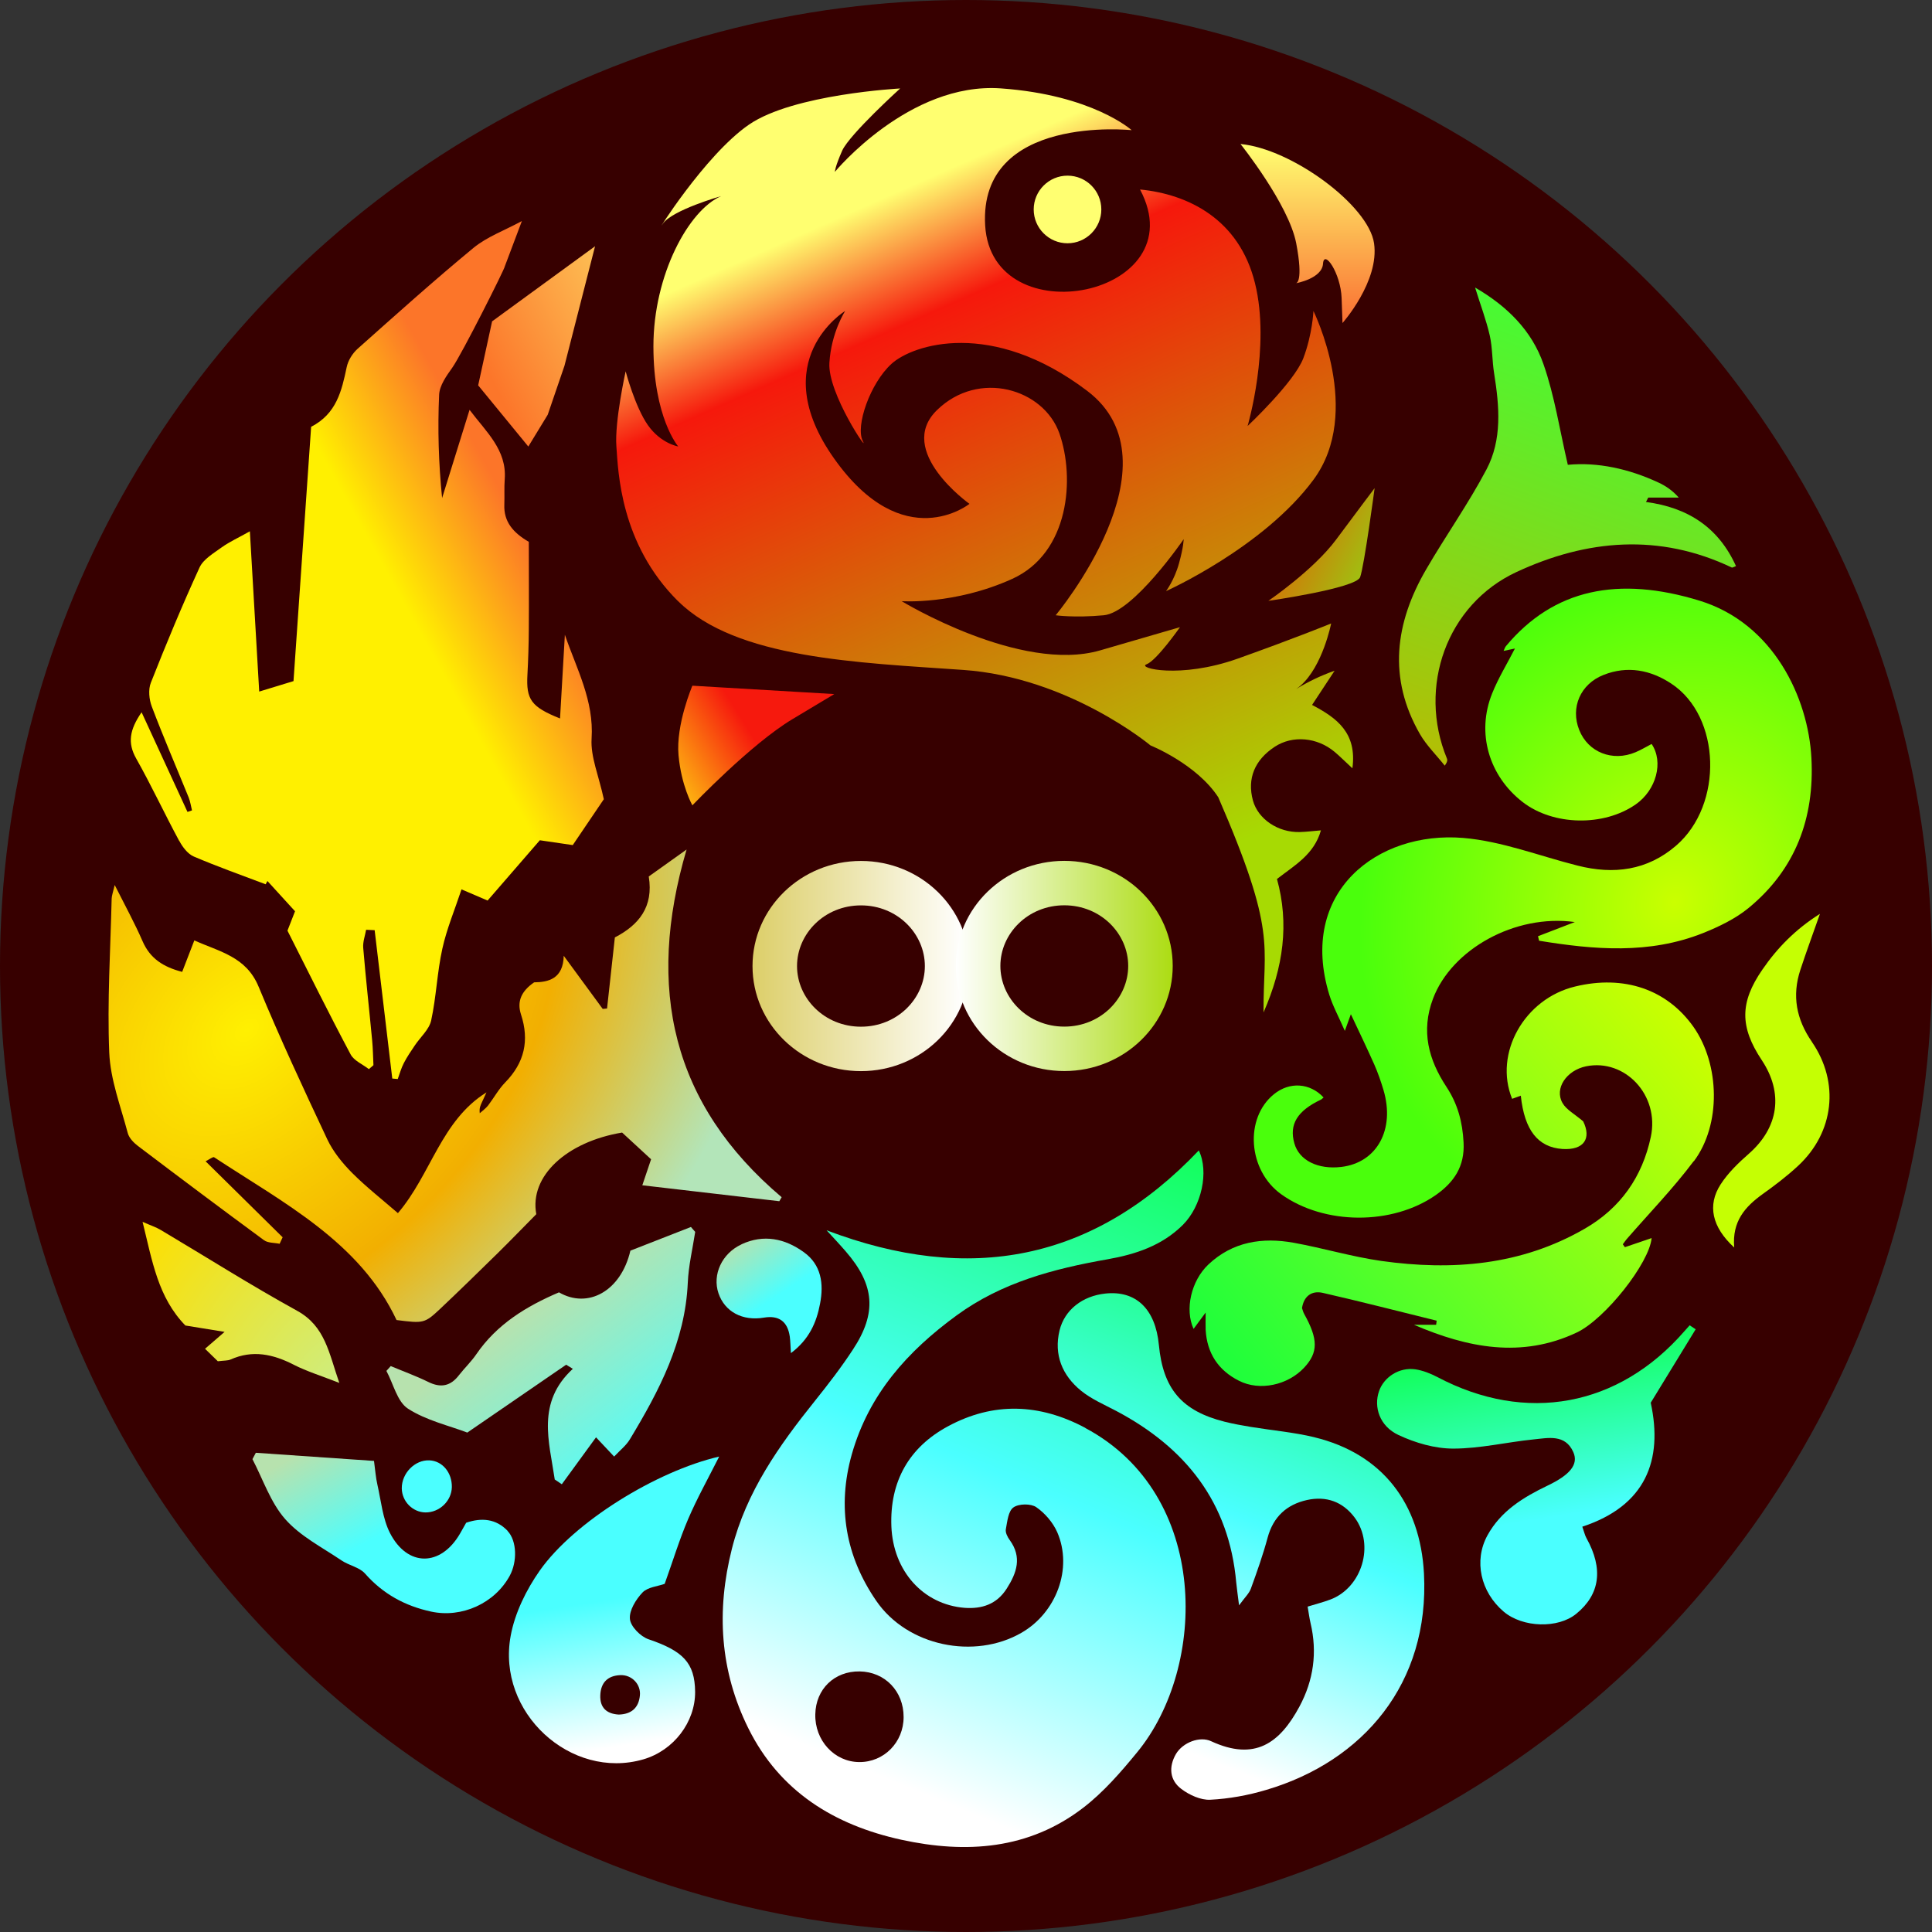 <svg width="24" height="24" viewBox="0 0 24 24" fill="none" xmlns="http://www.w3.org/2000/svg">
<rect x="0" y="0" width="24" height="24" fill="#333333" stroke="none"/>
<circle cx="12" cy="12" r="12" fill="#370000"/>
<path d="M5.94 4.787L6.563 5.547L6.804 5.152L7.012 4.544L7.392 3.059L6.113 3.992L5.94 4.787Z" fill="url(#paint0_linear_2279_2664)"/>
<path d="M8.601 8.518C8.601 8.518 8.394 9.002 8.429 9.382C8.463 9.761 8.601 10.004 8.601 10.004C8.601 10.004 9.327 9.243 9.845 8.933L10.364 8.622L8.601 8.518V8.518Z" fill="url(#paint1_linear_2279_2664)"/>
<path d="M12.841 2.602C12.841 2.834 13.03 3.022 13.261 3.022C13.493 3.022 13.681 2.833 13.681 2.602C13.681 2.37 13.493 2.182 13.261 2.182C13.03 2.182 12.841 2.37 12.841 2.602Z" fill="#FFFF71"/>
<path d="M16.101 3.518C16.101 3.518 16.423 3.461 16.435 3.276C16.447 3.092 16.654 3.392 16.666 3.702L16.677 4.013C16.677 4.013 17.138 3.494 17.069 3.022C17 2.549 16.043 1.847 15.41 1.789C15.41 1.789 16.009 2.538 16.102 3.022C16.194 3.506 16.102 3.517 16.102 3.517L16.101 3.518Z" fill="url(#paint2_linear_2279_2664)"/>
<path d="M15.756 7.464C15.756 7.464 16.845 7.308 16.896 7.17C16.947 7.032 17.076 6.064 17.076 6.064C17.076 6.064 16.879 6.324 16.597 6.704C16.315 7.083 15.756 7.464 15.756 7.464Z" fill="url(#paint3_linear_2279_2664)"/>
<path d="M8.425 7.469C9.147 8.183 10.652 8.23 11.965 8.322C13.279 8.413 14.292 9.26 14.292 9.26C14.292 9.26 14.863 9.489 15.134 9.904C15.868 11.595 15.691 11.725 15.696 12.577C15.944 12.012 16.016 11.473 15.863 10.919C16.087 10.746 16.325 10.613 16.409 10.315C16.309 10.323 16.228 10.334 16.146 10.336C15.875 10.343 15.627 10.174 15.564 9.943C15.491 9.672 15.585 9.441 15.836 9.276C16.056 9.132 16.361 9.157 16.579 9.34C16.645 9.395 16.705 9.457 16.8 9.544C16.859 9.104 16.608 8.919 16.299 8.757C16.394 8.613 16.482 8.48 16.579 8.332C16.403 8.394 16.245 8.471 16.102 8.559C16.122 8.546 16.14 8.531 16.156 8.517C16.432 8.275 16.536 7.745 16.536 7.745C16.536 7.745 16.086 7.929 15.372 8.183C14.658 8.436 14.117 8.298 14.243 8.252C14.369 8.205 14.658 7.791 14.658 7.791L13.667 8.079C12.676 8.367 11.201 7.468 11.201 7.468C11.201 7.468 11.858 7.515 12.572 7.192C13.286 6.87 13.355 5.937 13.16 5.383C12.964 4.83 12.158 4.588 11.639 5.095C11.12 5.602 12.043 6.259 12.043 6.259C12.043 6.259 11.225 6.916 10.361 5.695C9.497 4.474 10.499 3.863 10.499 3.863C10.499 3.863 10.326 4.129 10.303 4.508C10.28 4.888 10.81 5.66 10.717 5.476C10.625 5.292 10.809 4.762 11.074 4.52C11.339 4.279 12.318 3.956 13.505 4.855C14.692 5.753 13.114 7.643 13.114 7.643C13.114 7.643 13.344 7.677 13.712 7.643C14.081 7.608 14.704 6.698 14.704 6.698C14.704 6.698 14.704 6.79 14.646 6.998C14.589 7.205 14.485 7.343 14.485 7.343C14.485 7.343 15.694 6.802 16.316 5.96C16.939 5.119 16.316 3.863 16.316 3.863C16.316 3.863 16.304 4.151 16.19 4.451C16.075 4.751 15.498 5.292 15.498 5.292C15.498 5.292 15.787 4.313 15.59 3.518C15.394 2.723 14.761 2.412 14.162 2.354C14.864 3.679 12.319 4.186 12.238 2.8C12.157 1.414 14.058 1.617 14.058 1.617C14.058 1.617 13.573 1.179 12.433 1.098C11.293 1.017 10.371 2.135 10.371 2.135C10.371 2.135 10.371 2.077 10.463 1.869C10.56 1.663 11.182 1.099 11.182 1.099C11.182 1.099 9.857 1.168 9.304 1.548C8.751 1.928 8.117 2.954 8.233 2.781C8.348 2.609 8.959 2.436 8.959 2.436C8.555 2.609 8.117 3.415 8.117 4.302C8.117 5.189 8.425 5.546 8.425 5.546C8.425 5.546 8.21 5.511 8.048 5.281C7.887 5.05 7.772 4.613 7.772 4.613C7.772 4.613 7.634 5.235 7.657 5.546C7.68 5.857 7.703 6.755 8.425 7.47V7.469Z" fill="url(#paint4_linear_2279_2664)"/>
<path d="M2.228 10.447C2.268 10.523 2.333 10.608 2.407 10.64C2.7 10.765 3.001 10.872 3.3 10.985C3.308 10.972 3.316 10.957 3.322 10.944C3.438 11.071 3.554 11.198 3.665 11.32C3.627 11.417 3.599 11.487 3.571 11.561C3.832 12.078 4.086 12.592 4.356 13.099C4.398 13.177 4.505 13.221 4.582 13.281C4.601 13.265 4.621 13.249 4.639 13.232C4.634 13.129 4.633 13.026 4.623 12.924C4.587 12.541 4.544 12.158 4.512 11.774C4.506 11.7 4.535 11.624 4.548 11.55C4.584 11.552 4.618 11.553 4.654 11.555C4.727 12.169 4.8 12.783 4.873 13.398C4.896 13.4 4.919 13.402 4.941 13.404C4.965 13.338 4.984 13.269 5.016 13.207C5.055 13.131 5.104 13.059 5.152 12.988C5.221 12.884 5.331 12.79 5.356 12.677C5.42 12.384 5.43 12.078 5.495 11.785C5.549 11.539 5.649 11.302 5.733 11.048C5.859 11.102 5.934 11.134 6.057 11.187C6.272 10.939 6.49 10.686 6.706 10.438C6.849 10.459 6.972 10.477 7.115 10.498C7.257 10.289 7.396 10.082 7.501 9.928C7.438 9.635 7.335 9.401 7.349 9.176C7.38 8.702 7.162 8.308 7.017 7.885C6.997 8.227 6.978 8.568 6.957 8.925C6.596 8.781 6.535 8.689 6.552 8.381C6.562 8.193 6.568 8.003 6.569 7.815C6.572 7.452 6.569 7.089 6.569 6.731C6.377 6.619 6.256 6.483 6.265 6.268C6.269 6.163 6.262 6.057 6.27 5.953C6.297 5.588 6.038 5.364 5.833 5.091C5.719 5.456 5.606 5.821 5.492 6.187C5.448 5.752 5.436 5.327 5.455 4.904C5.46 4.789 5.546 4.669 5.618 4.568C5.74 4.395 6.278 3.323 6.27 3.311C6.338 3.13 6.406 2.949 6.483 2.746C6.267 2.863 6.05 2.941 5.882 3.079C5.391 3.484 4.917 3.91 4.441 4.334C4.378 4.391 4.324 4.478 4.307 4.56C4.245 4.853 4.182 5.139 3.865 5.302C3.792 6.351 3.72 7.397 3.646 8.461C3.508 8.504 3.379 8.542 3.22 8.591C3.18 7.9 3.142 7.245 3.104 6.6C2.965 6.679 2.854 6.728 2.756 6.798C2.655 6.872 2.527 6.945 2.479 7.049C2.263 7.52 2.064 7.999 1.874 8.481C1.84 8.566 1.852 8.689 1.886 8.778C2.03 9.158 2.191 9.531 2.344 9.907C2.364 9.958 2.372 10.014 2.385 10.067C2.367 10.073 2.348 10.08 2.329 10.086C2.143 9.683 1.958 9.279 1.759 8.848C1.608 9.067 1.583 9.23 1.692 9.423C1.881 9.758 2.044 10.109 2.227 10.448L2.228 10.447Z" fill="url(#paint5_linear_2279_2664)"/>
<path d="M13.483 17.738C12.913 17.434 12.341 17.413 11.776 17.718C11.292 17.979 11.052 18.403 11.073 18.961C11.095 19.516 11.467 19.931 11.981 19.973C12.198 19.989 12.382 19.929 12.506 19.734C12.63 19.54 12.699 19.345 12.543 19.131C12.515 19.093 12.487 19.037 12.495 18.996C12.513 18.9 12.525 18.771 12.589 18.726C12.655 18.678 12.806 18.677 12.872 18.722C12.981 18.797 13.081 18.914 13.134 19.035C13.328 19.484 13.123 20.033 12.689 20.283C12.106 20.619 11.272 20.451 10.885 19.886C10.506 19.334 10.396 18.721 10.582 18.064C10.794 17.319 11.273 16.786 11.884 16.34C12.445 15.93 13.09 15.761 13.755 15.644C14.108 15.582 14.434 15.474 14.694 15.216C14.927 14.983 15.02 14.555 14.892 14.291C13.582 15.669 12.042 15.957 10.268 15.283C10.348 15.37 10.428 15.455 10.505 15.544C10.866 15.96 10.896 16.309 10.595 16.765C10.45 16.987 10.287 17.198 10.121 17.405C9.676 17.96 9.271 18.532 9.092 19.239C8.897 20.011 8.943 20.756 9.296 21.469C9.686 22.256 10.366 22.672 11.197 22.854C12 23.029 12.78 22.977 13.457 22.456C13.709 22.262 13.925 22.013 14.128 21.765C14.998 20.706 15.035 18.567 13.482 17.739L13.483 17.738ZM10.673 21.889C10.365 21.887 10.12 21.62 10.128 21.295C10.134 20.982 10.366 20.758 10.679 20.763C10.993 20.768 11.226 21.009 11.225 21.33C11.225 21.644 10.98 21.892 10.673 21.889Z" fill="url(#paint6_linear_2279_2664)"/>
<path d="M18.707 8.027C18.695 8.041 18.69 8.061 18.678 8.086C18.737 8.073 18.789 8.062 18.819 8.056C18.723 8.244 18.613 8.422 18.536 8.614C18.338 9.105 18.495 9.639 18.917 9.965C19.296 10.257 19.922 10.27 20.32 9.992C20.574 9.815 20.669 9.466 20.517 9.242C20.451 9.276 20.386 9.316 20.316 9.345C20.03 9.465 19.728 9.345 19.618 9.069C19.506 8.79 19.632 8.497 19.92 8.384C20.218 8.266 20.505 8.323 20.761 8.492C21.38 8.899 21.41 9.996 20.822 10.504C20.463 10.814 20.046 10.867 19.598 10.753C19.124 10.634 18.656 10.449 18.175 10.409C17.11 10.321 16.123 11.081 16.513 12.357C16.556 12.497 16.629 12.628 16.706 12.806C16.744 12.703 16.759 12.661 16.781 12.599C16.886 12.822 16.982 13.022 17.072 13.224C17.117 13.326 17.154 13.433 17.186 13.54C17.332 14.031 17.105 14.443 16.663 14.496C16.371 14.531 16.138 14.414 16.079 14.203C16.012 13.967 16.115 13.799 16.411 13.659C16.422 13.653 16.432 13.641 16.442 13.633C16.272 13.451 16.02 13.435 15.826 13.592C15.456 13.891 15.503 14.539 15.915 14.835C16.45 15.219 17.296 15.224 17.838 14.844C18.062 14.686 18.197 14.49 18.181 14.192C18.168 13.937 18.108 13.713 17.968 13.501C17.746 13.164 17.65 12.809 17.801 12.407C18.031 11.794 18.82 11.351 19.563 11.454C19.394 11.519 19.25 11.575 19.106 11.63C19.11 11.649 19.115 11.667 19.119 11.686C19.803 11.798 20.487 11.857 21.156 11.591C21.355 11.511 21.559 11.413 21.723 11.278C22.305 10.799 22.542 10.161 22.502 9.417C22.463 8.671 22.033 7.743 21.11 7.461C20.107 7.154 19.302 7.313 18.706 8.028L18.707 8.027Z" fill="url(#paint7_radial_2279_2664)"/>
<path d="M3.474 15.45C3.487 15.423 3.499 15.396 3.511 15.37C3.196 15.06 2.882 14.749 2.554 14.426C2.603 14.401 2.646 14.367 2.66 14.376C3.527 14.946 4.47 15.429 4.926 16.398C5.264 16.441 5.275 16.44 5.472 16.255C5.711 16.029 5.947 15.799 6.182 15.568C6.35 15.403 6.513 15.233 6.662 15.083C6.574 14.61 7.039 14.184 7.728 14.069C7.841 14.173 7.963 14.286 8.088 14.401C8.052 14.507 8.022 14.597 7.979 14.724C8.559 14.792 9.12 14.857 9.681 14.922L9.71 14.872C8.347 13.719 8.021 12.277 8.529 10.553C8.337 10.689 8.198 10.789 8.059 10.888C8.121 11.266 7.935 11.491 7.638 11.645C7.605 11.946 7.573 12.237 7.541 12.528L7.487 12.533C7.326 12.313 7.164 12.093 7.003 11.873C6.996 12.16 6.812 12.201 6.635 12.203C6.474 12.314 6.42 12.442 6.472 12.602C6.578 12.925 6.515 13.201 6.277 13.445C6.194 13.53 6.136 13.637 6.064 13.732C6.035 13.769 5.995 13.797 5.96 13.829C5.951 13.765 5.97 13.729 5.987 13.692C6.006 13.652 6.024 13.611 6.043 13.57C5.479 13.921 5.356 14.586 4.943 15.07C4.748 14.901 4.55 14.746 4.374 14.57C4.253 14.448 4.139 14.308 4.066 14.154C3.771 13.527 3.478 12.898 3.213 12.258C3.058 11.882 2.726 11.823 2.414 11.682C2.358 11.829 2.311 11.949 2.263 12.073C2.027 12.012 1.864 11.906 1.771 11.692C1.675 11.471 1.558 11.258 1.425 10.994C1.403 11.088 1.388 11.126 1.387 11.164C1.372 11.802 1.331 12.44 1.357 13.075C1.371 13.411 1.499 13.743 1.587 14.075C1.603 14.136 1.661 14.196 1.714 14.236C2.233 14.629 2.754 15.02 3.279 15.406C3.328 15.442 3.409 15.437 3.476 15.451L3.474 15.45Z" fill="url(#paint8_radial_2279_2664)"/>
<path d="M21.042 14.425C21.383 13.97 21.364 13.224 21.039 12.759C20.71 12.291 20.175 12.107 19.566 12.255C18.937 12.406 18.554 13.084 18.784 13.65C18.82 13.638 18.855 13.625 18.892 13.611C18.937 14.04 19.105 14.252 19.409 14.273C19.678 14.29 19.771 14.142 19.667 13.93C19.56 13.838 19.458 13.786 19.41 13.702C19.306 13.521 19.46 13.296 19.703 13.246C20.186 13.148 20.618 13.605 20.507 14.123C20.402 14.618 20.131 15.008 19.685 15.264C18.895 15.72 18.039 15.787 17.16 15.664C16.794 15.612 16.436 15.504 16.071 15.438C15.682 15.368 15.314 15.423 15.012 15.707C14.796 15.91 14.716 16.268 14.827 16.508C14.869 16.451 14.911 16.395 14.977 16.305C14.977 16.407 14.975 16.463 14.977 16.518C14.993 16.809 15.133 17.023 15.392 17.153C15.648 17.283 15.997 17.208 16.201 16.989C16.376 16.801 16.376 16.637 16.202 16.324C16.188 16.3 16.182 16.272 16.174 16.249C16.198 16.096 16.299 16.031 16.43 16.06C16.904 16.168 17.375 16.29 17.847 16.406C17.845 16.423 17.842 16.44 17.84 16.457H17.565C18.23 16.743 18.901 16.877 19.587 16.553C19.941 16.385 20.489 15.69 20.517 15.38C20.406 15.418 20.296 15.455 20.185 15.493C20.176 15.481 20.167 15.468 20.159 15.457C20.175 15.435 20.19 15.414 20.207 15.393C20.486 15.072 20.785 14.764 21.04 14.424L21.042 14.425Z" fill="url(#paint9_linear_2279_2664)"/>
<path d="M16.329 17.854C16.071 17.792 15.804 17.769 15.541 17.726C15.431 17.708 15.321 17.688 15.212 17.661C14.681 17.527 14.448 17.254 14.396 16.707C14.353 16.26 14.111 16.028 13.73 16.069C13.448 16.099 13.225 16.27 13.162 16.527C13.089 16.83 13.196 17.086 13.429 17.276C13.557 17.38 13.716 17.448 13.864 17.526C14.727 17.982 15.269 18.661 15.357 19.659C15.364 19.732 15.375 19.805 15.392 19.942C15.466 19.841 15.518 19.793 15.539 19.734C15.615 19.525 15.689 19.316 15.747 19.101C15.817 18.842 15.984 18.69 16.235 18.634C16.473 18.581 16.68 18.653 16.829 18.853C17.079 19.191 16.92 19.722 16.526 19.87C16.442 19.902 16.354 19.924 16.244 19.958C16.258 20.041 16.266 20.102 16.28 20.162C16.366 20.526 16.318 20.872 16.142 21.2C15.897 21.655 15.588 21.881 15.045 21.63C14.905 21.564 14.693 21.645 14.608 21.789C14.516 21.948 14.529 22.114 14.675 22.223C14.774 22.298 14.916 22.363 15.034 22.357C15.269 22.345 15.506 22.302 15.732 22.234C16.933 21.879 17.761 20.912 17.689 19.546C17.643 18.679 17.174 18.059 16.327 17.854H16.329Z" fill="url(#paint10_linear_2279_2664)"/>
<path d="M17.948 9.51C17.984 9.459 17.981 9.439 17.974 9.422C17.608 8.534 17.971 7.508 18.84 7.105C19.712 6.7 20.613 6.621 21.513 7.05C21.521 7.054 21.537 7.042 21.565 7.032C21.349 6.554 20.969 6.304 20.447 6.236C20.456 6.217 20.465 6.199 20.475 6.181H20.854C20.777 6.093 20.691 6.035 20.599 5.993C20.233 5.823 19.848 5.739 19.476 5.774C19.375 5.342 19.312 4.92 19.174 4.525C19.029 4.105 18.718 3.8 18.324 3.572C18.391 3.788 18.462 3.974 18.506 4.166C18.541 4.321 18.535 4.483 18.561 4.641C18.626 5.048 18.662 5.461 18.465 5.833C18.24 6.259 17.96 6.654 17.718 7.07C17.329 7.737 17.238 8.424 17.64 9.121C17.722 9.262 17.844 9.381 17.947 9.511L17.948 9.51Z" fill="url(#paint11_linear_2279_2664)"/>
<path d="M8.257 19.675C8.359 19.391 8.44 19.124 8.549 18.869C8.659 18.613 8.796 18.367 8.934 18.094C8.153 18.275 7.132 18.905 6.706 19.509C6.538 19.748 6.396 20.036 6.344 20.32C6.167 21.274 7.092 22.117 7.993 21.855C8.369 21.745 8.638 21.392 8.635 21.015C8.631 20.655 8.485 20.509 8.055 20.363C7.956 20.329 7.833 20.204 7.825 20.111C7.815 20.005 7.9 19.868 7.982 19.782C8.047 19.715 8.172 19.706 8.257 19.675ZM7.949 21.062C7.934 21.218 7.841 21.295 7.686 21.299C7.533 21.29 7.451 21.211 7.457 21.059C7.463 20.902 7.549 20.815 7.707 20.809C7.848 20.804 7.963 20.922 7.949 21.062Z" fill="url(#paint12_linear_2279_2664)"/>
<path d="M20.989 16.464C20.967 16.488 20.944 16.513 20.923 16.538C20.106 17.477 18.956 17.688 17.855 17.106C17.77 17.062 17.675 17.024 17.581 17.01C17.383 16.982 17.192 17.105 17.131 17.281C17.062 17.478 17.138 17.717 17.372 17.826C17.581 17.924 17.824 17.995 18.052 17.995C18.385 17.995 18.716 17.915 19.049 17.881C19.232 17.863 19.443 17.812 19.544 18.038C19.613 18.193 19.5 18.323 19.224 18.455C18.924 18.599 18.644 18.769 18.477 19.074C18.306 19.387 18.391 19.776 18.68 20.021C18.916 20.22 19.354 20.233 19.581 20.047C19.877 19.806 19.919 19.487 19.708 19.108C19.688 19.073 19.68 19.032 19.656 18.965C20.444 18.706 20.661 18.139 20.506 17.425C20.706 17.099 20.885 16.806 21.064 16.513C21.039 16.496 21.014 16.479 20.989 16.463V16.464Z" fill="url(#paint13_linear_2279_2664)"/>
<path d="M6.889 18.377C6.919 18.398 6.95 18.418 6.979 18.438C7.118 18.247 7.257 18.056 7.404 17.855C7.505 17.961 7.547 18.006 7.629 18.094C7.704 18.014 7.779 17.956 7.825 17.879C8.188 17.278 8.512 16.661 8.544 15.934C8.553 15.723 8.604 15.513 8.636 15.303L8.583 15.242C8.324 15.343 8.065 15.444 7.831 15.536C7.713 16.042 7.301 16.262 6.944 16.054C6.538 16.227 6.172 16.45 5.917 16.823C5.854 16.915 5.772 16.993 5.703 17.081C5.597 17.221 5.474 17.244 5.318 17.166C5.167 17.092 5.009 17.035 4.854 16.97C4.836 16.99 4.817 17.01 4.8 17.03C4.887 17.191 4.934 17.412 5.068 17.499C5.296 17.646 5.58 17.71 5.805 17.796C6.238 17.498 6.636 17.225 7.033 16.953C7.06 16.969 7.088 16.987 7.116 17.004C6.661 17.423 6.822 17.905 6.891 18.377H6.889Z" fill="url(#paint14_linear_2279_2664)"/>
<path d="M6.307 19.018C6.162 18.865 5.981 18.851 5.791 18.916C5.762 18.967 5.739 19.009 5.714 19.052C5.475 19.463 5.062 19.468 4.844 19.043C4.753 18.863 4.734 18.644 4.688 18.442C4.668 18.356 4.662 18.267 4.646 18.148C4.145 18.113 3.662 18.081 3.178 18.047C3.164 18.073 3.15 18.1 3.136 18.126C3.267 18.377 3.36 18.663 3.542 18.87C3.729 19.083 4.001 19.221 4.242 19.384C4.335 19.447 4.466 19.469 4.535 19.548C4.758 19.801 5.032 19.95 5.356 20.02C5.737 20.102 6.145 19.918 6.332 19.575C6.426 19.403 6.423 19.142 6.305 19.018H6.307Z" fill="url(#paint15_linear_2279_2664)"/>
<path d="M22.508 12.942C22.314 12.661 22.259 12.369 22.365 12.047C22.438 11.825 22.519 11.605 22.608 11.352C22.304 11.544 22.078 11.775 21.892 12.046C21.612 12.452 21.611 12.756 21.885 13.169C22.158 13.58 22.095 14.006 21.726 14.331C21.596 14.445 21.467 14.569 21.374 14.713C21.207 14.972 21.266 15.243 21.543 15.497C21.515 15.17 21.68 14.99 21.894 14.835C22.048 14.725 22.198 14.611 22.337 14.482C22.784 14.067 22.855 13.447 22.508 12.943L22.508 12.942Z" fill="#C5FF03"/>
<path d="M3.648 16.953C3.812 17.036 3.99 17.091 4.215 17.179C4.085 16.805 4.04 16.475 3.691 16.283C3.115 15.966 2.561 15.614 1.995 15.278C1.94 15.245 1.877 15.225 1.771 15.178C1.892 15.667 1.962 16.116 2.303 16.466C2.447 16.49 2.597 16.514 2.79 16.545C2.687 16.635 2.631 16.683 2.547 16.755C2.613 16.819 2.666 16.871 2.706 16.91C2.785 16.9 2.829 16.904 2.865 16.888C3.139 16.766 3.392 16.822 3.647 16.952L3.648 16.953Z" fill="url(#paint16_radial_2279_2664)"/>
<path d="M9.211 15.458C8.967 15.571 8.847 15.834 8.925 16.065C9.003 16.295 9.223 16.413 9.49 16.368C9.675 16.337 9.784 16.415 9.811 16.604C9.819 16.663 9.819 16.722 9.825 16.809C10.049 16.641 10.143 16.431 10.187 16.195C10.235 15.948 10.203 15.71 9.984 15.554C9.75 15.385 9.486 15.329 9.211 15.457L9.211 15.458Z" fill="url(#paint17_linear_2279_2664)"/>
<path d="M4.991 18.49C4.994 18.651 5.125 18.785 5.284 18.788C5.459 18.79 5.609 18.646 5.613 18.474C5.616 18.293 5.496 18.148 5.334 18.141C5.154 18.133 4.989 18.301 4.991 18.49Z" fill="#4BFFFF"/>
<path fill-rule="evenodd" clip-rule="evenodd" d="M10.695 12.754C11.148 12.754 11.489 12.402 11.489 12.001C11.489 11.599 11.148 11.247 10.695 11.247C10.242 11.247 9.901 11.599 9.901 12.001C9.901 12.402 10.242 12.754 10.695 12.754ZM10.695 13.306C11.439 13.306 12.042 12.722 12.042 12.001C12.042 11.28 11.439 10.695 10.695 10.695C9.951 10.695 9.348 11.28 9.348 12.001C9.348 12.722 9.951 13.306 10.695 13.306Z" fill="url(#paint18_linear_2279_2664)"/>
<path fill-rule="evenodd" clip-rule="evenodd" d="M13.221 11.246C12.768 11.246 12.427 11.598 12.427 11.999C12.427 12.401 12.768 12.753 13.221 12.753C13.674 12.753 14.015 12.401 14.015 11.999C14.015 11.598 13.674 11.246 13.221 11.246ZM13.221 10.694C12.477 10.694 11.874 11.278 11.874 11.999C11.874 12.72 12.477 13.305 13.221 13.305C13.965 13.305 14.568 12.72 14.568 11.999C14.568 11.278 13.965 10.694 13.221 10.694Z" fill="url(#paint19_linear_2279_2664)"/>
<defs>
<linearGradient id="paint0_linear_2279_2664" x1="7.748" y1="3.58" x2="5.979" y2="4.464" gradientUnits="userSpaceOnUse">
<stop stop-color="#FDC256"/>
<stop offset="1" stop-color="#FC762A"/>
</linearGradient>
<linearGradient id="paint1_linear_2279_2664" x1="9.137" y1="8.8" x2="8.126" y2="9.431" gradientUnits="userSpaceOnUse">
<stop stop-color="#F6190D"/>
<stop offset="1" stop-color="#FEBE11"/>
</linearGradient>
<linearGradient id="paint2_linear_2279_2664" x1="16.243" y1="1.789" x2="16.243" y2="4.013" gradientUnits="userSpaceOnUse">
<stop stop-color="#FFFF71"/>
<stop offset="1" stop-color="#FA6F32"/>
</linearGradient>
<linearGradient id="paint3_linear_2279_2664" x1="16" y1="7" x2="17" y2="7.5" gradientUnits="userSpaceOnUse">
<stop stop-color="#CE7C08"/>
<stop offset="1" stop-color="#95D013"/>
</linearGradient>
<linearGradient id="paint4_linear_2279_2664" x1="11.747" y1="1.263" x2="15.747" y2="10.316" gradientUnits="userSpaceOnUse">
<stop offset="0.079" stop-color="#FFFF70"/>
<stop offset="0.235" stop-color="#F6180C"/>
<stop offset="1" stop-color="#A7DA03"/>
</linearGradient>
<linearGradient id="paint5_linear_2279_2664" x1="7.326" y1="8.084" x2="5.811" y2="8.926" gradientUnits="userSpaceOnUse">
<stop stop-color="#FC7529"/>
<stop offset="1" stop-color="#FFF000"/>
</linearGradient>
<linearGradient id="paint6_linear_2279_2664" x1="15.368" y1="14.19" x2="11.958" y2="22.485" gradientUnits="userSpaceOnUse">
<stop stop-color="#0FFF51"/>
<stop offset="0.548" stop-color="#4AFFFF"/>
<stop offset="1" stop-color="white"/>
</linearGradient>
<radialGradient id="paint7_radial_2279_2664" cx="0" cy="0" r="1" gradientUnits="userSpaceOnUse" gradientTransform="translate(20.8 11.2) rotate(114.143) scale(4.302 3.816)">
<stop stop-color="#CAFF00"/>
<stop offset="1" stop-color="#4AFF0C"/>
</radialGradient>
<radialGradient id="paint8_radial_2279_2664" cx="0" cy="0" r="1" gradientUnits="userSpaceOnUse" gradientTransform="translate(3.074 12.799) rotate(45.939) scale(5.449 7.764)">
<stop stop-color="#FFF001"/>
<stop offset="0.569" stop-color="#F2AF01"/>
<stop offset="1" stop-color="#B3E5B9"/>
</radialGradient>
<linearGradient id="paint9_linear_2279_2664" x1="20.758" y1="12.379" x2="15.242" y2="16.884" gradientUnits="userSpaceOnUse">
<stop stop-color="#CBFF00"/>
<stop offset="1" stop-color="#20FF3B"/>
</linearGradient>
<linearGradient id="paint10_linear_2279_2664" x1="18.012" y1="15.991" x2="15.615" y2="22.103" gradientUnits="userSpaceOnUse">
<stop stop-color="#0FFF51"/>
<stop offset="0.548" stop-color="#4AFFFF"/>
<stop offset="1" stop-color="white"/>
</linearGradient>
<linearGradient id="paint11_linear_2279_2664" x1="19.472" y1="3.572" x2="17.348" y2="9.263" gradientUnits="userSpaceOnUse">
<stop stop-color="#3FFF37"/>
<stop offset="1" stop-color="#B3BE05"/>
</linearGradient>
<linearGradient id="paint12_linear_2279_2664" x1="7.349" y1="19.903" x2="7.629" y2="21.701" gradientUnits="userSpaceOnUse">
<stop stop-color="#4AFFFF"/>
<stop offset="1" stop-color="white"/>
</linearGradient>
<linearGradient id="paint13_linear_2279_2664" x1="19.789" y1="16.505" x2="20.146" y2="18.709" gradientUnits="userSpaceOnUse">
<stop stop-color="#0FFF51"/>
<stop offset="1" stop-color="#4AFFFF"/>
</linearGradient>
<linearGradient id="paint14_linear_2279_2664" x1="6.695" y1="16.156" x2="8.21" y2="18.219" gradientUnits="userSpaceOnUse">
<stop stop-color="#B7E2AE"/>
<stop offset="1" stop-color="#4BFFFF"/>
</linearGradient>
<linearGradient id="paint15_linear_2279_2664" x1="3.789" y1="18.021" x2="4.437" y2="19.227" gradientUnits="userSpaceOnUse">
<stop stop-color="#B7E2AE"/>
<stop offset="1" stop-color="#4BFFFF"/>
</linearGradient>
<radialGradient id="paint16_radial_2279_2664" cx="0" cy="0" r="1" gradientUnits="userSpaceOnUse" gradientTransform="translate(4.21 17.179) rotate(-144.09) scale(3.015 3.681)">
<stop stop-color="#CEED7F"/>
<stop offset="1" stop-color="#FCDF02"/>
</radialGradient>
<linearGradient id="paint17_linear_2279_2664" x1="9.389" y1="15.242" x2="9.87" y2="15.959" gradientUnits="userSpaceOnUse">
<stop stop-color="#B7E2AE"/>
<stop offset="1" stop-color="#4BFFFF"/>
</linearGradient>
<linearGradient id="paint18_linear_2279_2664" x1="12.042" y1="12.043" x2="8.927" y2="12.043" gradientUnits="userSpaceOnUse">
<stop offset="0.016" stop-color="white"/>
<stop offset="1" stop-color="#D7C751"/>
</linearGradient>
<linearGradient id="paint19_linear_2279_2664" x1="11.874" y1="12.041" x2="14.737" y2="12.041" gradientUnits="userSpaceOnUse">
<stop stop-color="white"/>
<stop offset="1" stop-color="#A7DA04"/>
</linearGradient>
</defs>
</svg>
